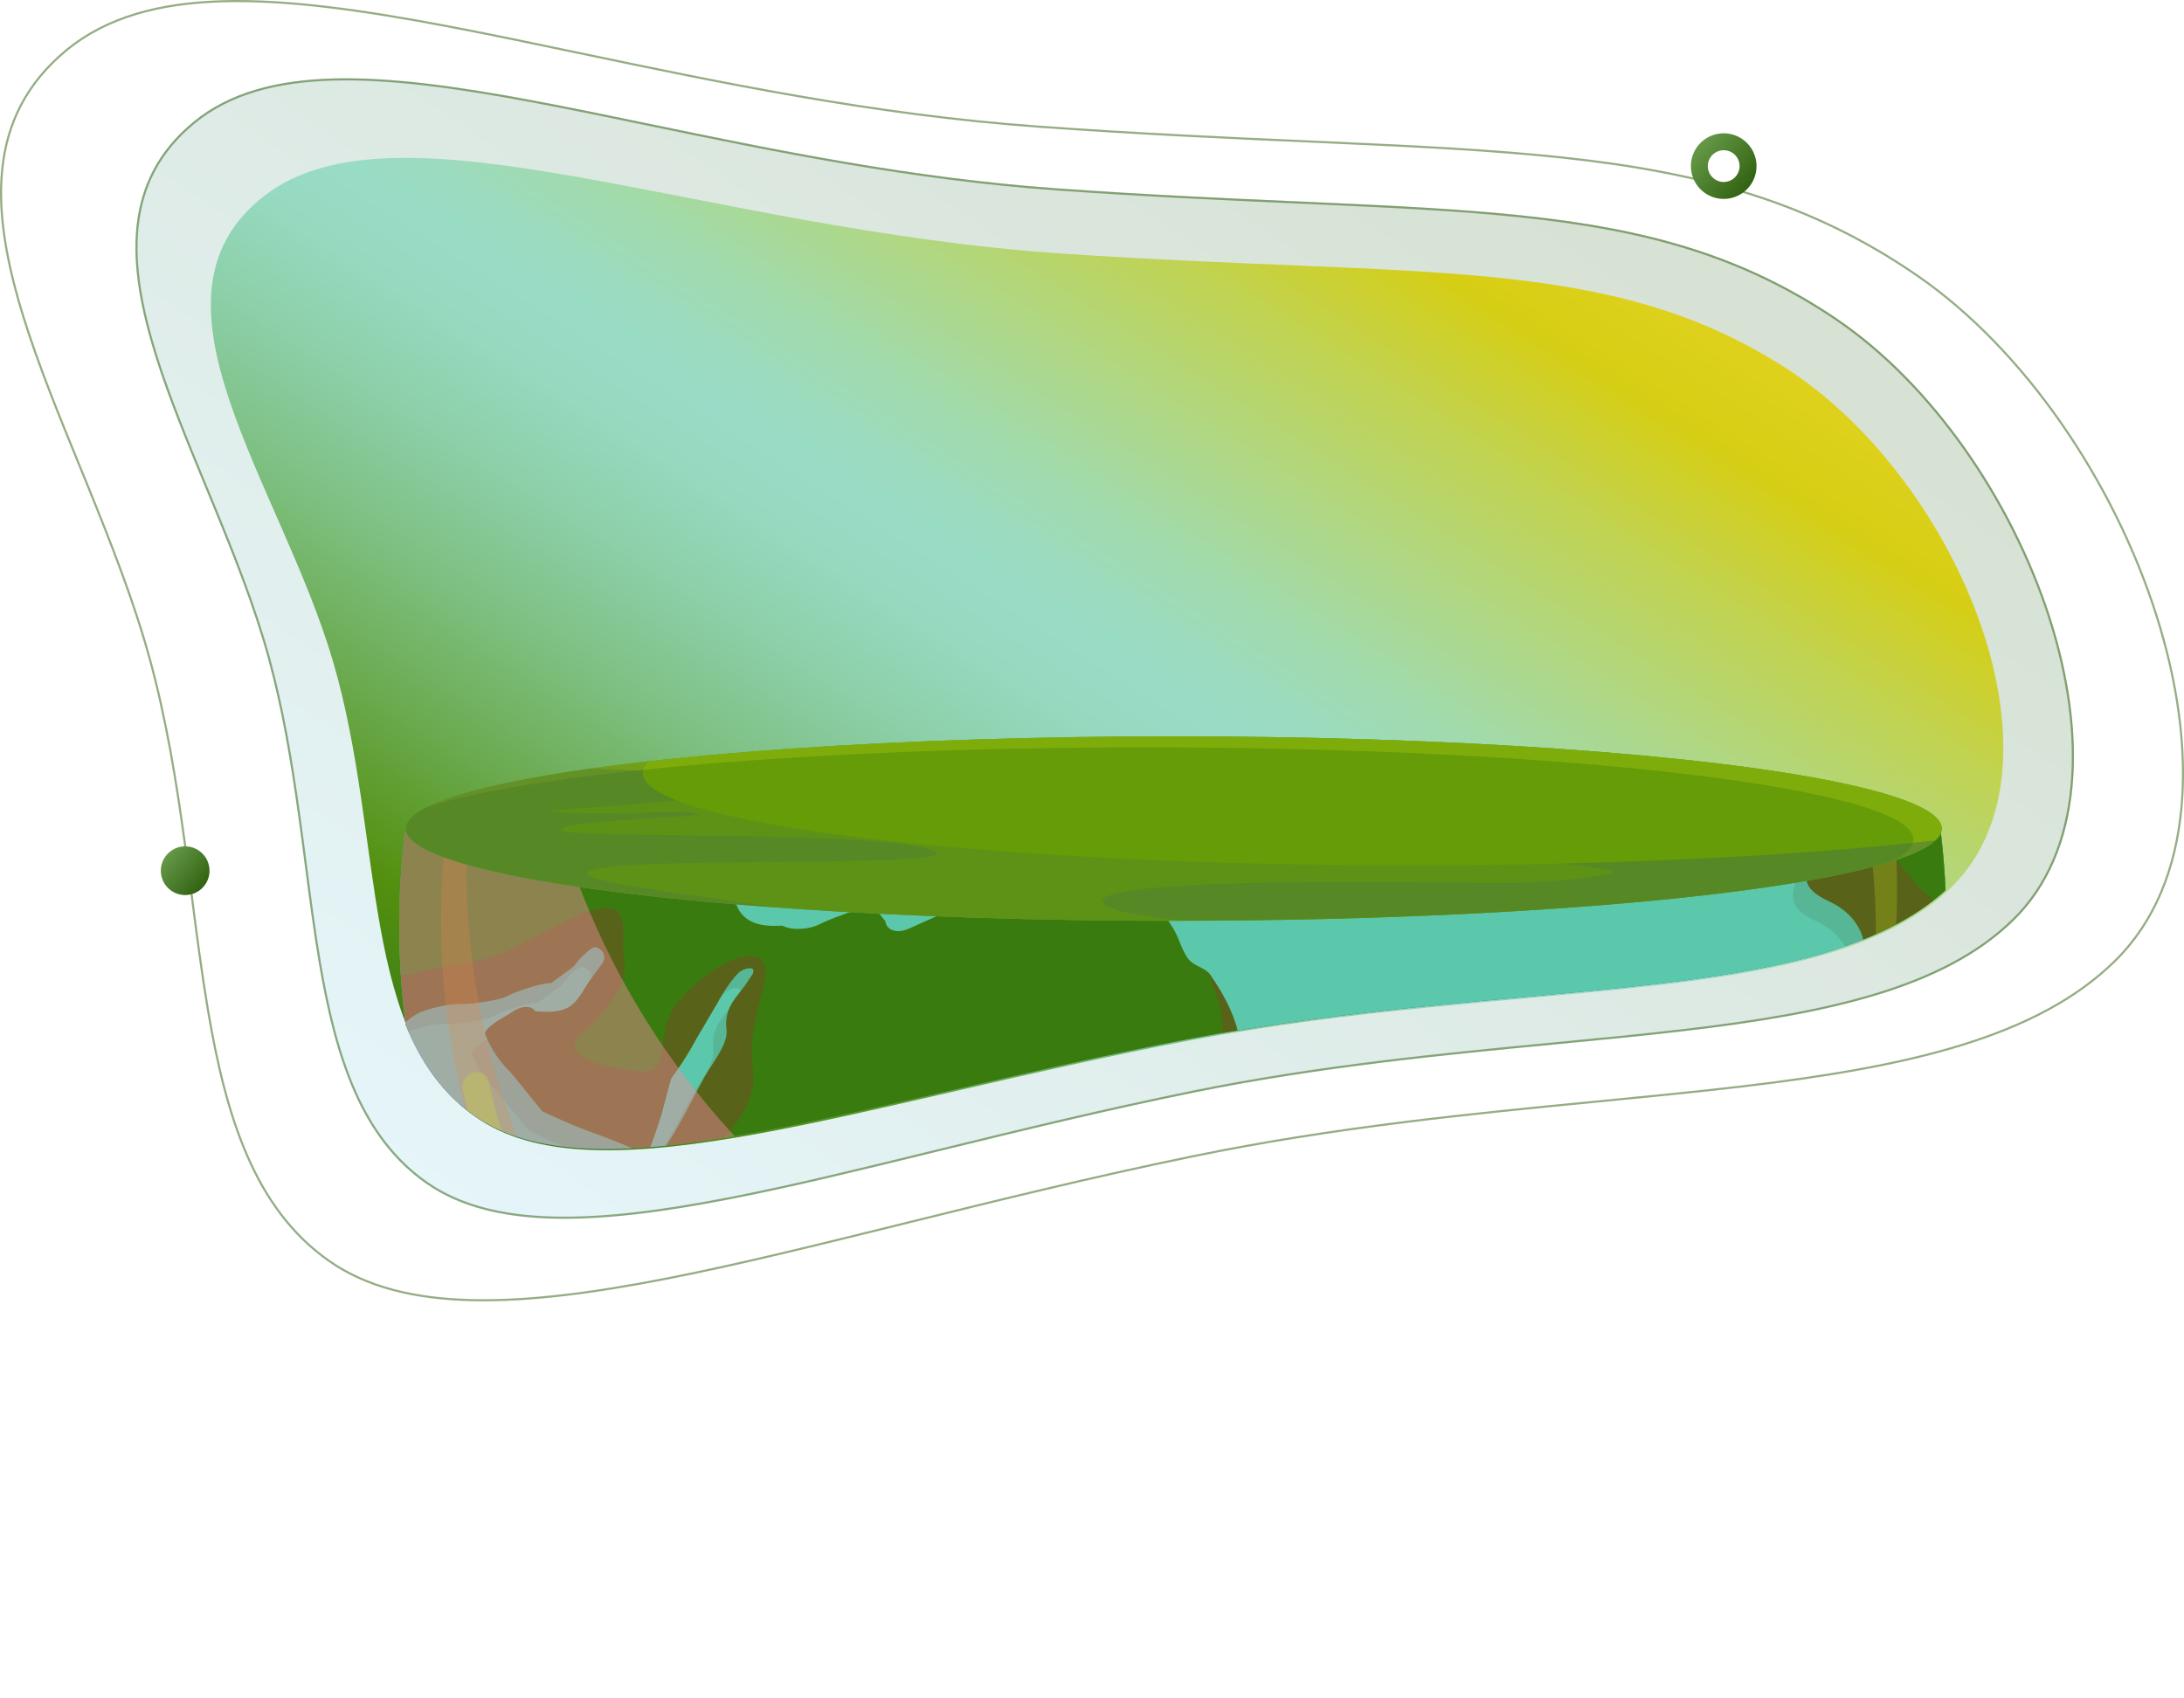 <svg xmlns="http://www.w3.org/2000/svg" xmlns:xlink="http://www.w3.org/1999/xlink" viewBox="0 0 1032 802.6"><defs><style>.cls-1,.cls-32,.cls-4{fill:none;}.cls-1{clip-rule:evenodd;}.cls-2{isolation:isolate;}.cls-3{fill-opacity:0.2;fill:url(#Безымянный_градиент_17);}.cls-3,.cls-33,.cls-5{fill-rule:evenodd;}.cls-4{stroke:#2b5c0b;stroke-opacity:0.5;}.cls-5{fill:url(#Новый_образец_градиентной_за_16);}.cls-6{clip-path:url(#clip-path);}.cls-7{fill:url(#radial-gradient);}.cls-8{fill:#5bc8ab;}.cls-10,.cls-21,.cls-23,.cls-25,.cls-9{opacity:0.45;}.cls-10,.cls-21,.cls-23,.cls-31,.cls-9{mix-blend-mode:multiply;}.cls-10,.cls-20,.cls-31{fill:#4b7547;}.cls-11{fill:url(#radial-gradient-2);}.cls-12{fill:url(#radial-gradient-3);}.cls-13{fill:url(#radial-gradient-4);}.cls-14{fill:url(#radial-gradient-5);}.cls-15{fill:url(#radial-gradient-6);}.cls-16{fill:url(#radial-gradient-7);}.cls-17{fill:url(#radial-gradient-8);}.cls-18{fill:url(#radial-gradient-9);}.cls-19{fill:#3a7b0f;}.cls-21{fill:#7d4427;}.cls-22,.cls-27{fill:#cae21a;}.cls-22,.cls-24,.cls-26,.cls-31{opacity:0.25;}.cls-22,.cls-24,.cls-25,.cls-26{mix-blend-mode:screen;}.cls-23{fill:#f28d9f;}.cls-24{fill:#eb8a45;}.cls-28{fill:url(#radial-gradient-10);}.cls-29{fill:#468502;}.cls-30{opacity:0.71;}.cls-32{stroke-width:8px;stroke:url(#Безымянный_градиент_22);}.cls-33{fill:url(#Безымянный_градиент_22-2);}</style><linearGradient id="Безымянный_градиент_17" x1="807.94" y1="-68.33" x2="302.66" y2="678.28" gradientTransform="translate(1032 616) rotate(180)" gradientUnits="userSpaceOnUse"><stop offset="0" stop-color="#87d8f7"/><stop offset="1" stop-color="#2b5c0b"/></linearGradient><linearGradient id="Новый_образец_градиентной_за_16" x1="762.11" y1="-36.04" x2="332.95" y2="637.84" gradientTransform="translate(1032 616) rotate(180)" gradientUnits="userSpaceOnUse"><stop offset="0" stop-color="#1f6421"/><stop offset="0.19" stop-color="#53900f"/><stop offset="0.28" stop-color="#6baa4f"/><stop offset="0.36" stop-color="#7ec082"/><stop offset="0.43" stop-color="#8ccfa8"/><stop offset="0.49" stop-color="#95d9bf"/><stop offset="0.53" stop-color="#98dcc7"/><stop offset="0.56" stop-color="#9bdbbf"/><stop offset="0.61" stop-color="#a2daa9"/><stop offset="0.67" stop-color="#afd785"/><stop offset="0.75" stop-color="#c0d353"/><stop offset="0.83" stop-color="#d6ce14"/><stop offset="0.92" stop-color="#e3d321"/><stop offset="1" stop-color="#ead627"/></linearGradient><clipPath id="clip-path" transform="translate(0 0)"><path class="cls-1" d="M842.79,173.05c83.51,53.44,138.34,190.67,77,247.25S715.9,461.56,561.38,491.12s-277.09,75.31-335,37.66S181.6,396.63,156.81,312.1,61.61,140.39,124.37,91.86,331,107.8,501.67,119.26s257.61.34,341.12,53.79Z"/></clipPath><radialGradient id="radial-gradient" cx="408.54" cy="223.32" r="721.17" gradientTransform="matrix(-1, 0, 0, 1, 1032, 0)" gradientUnits="userSpaceOnUse"><stop offset="0.47" stop-color="#2663af"/><stop offset="1" stop-color="#2548a5"/></radialGradient><radialGradient id="radial-gradient-2" cx="434.96" cy="246.09" r="829.89" gradientTransform="matrix(-1, 0, 0, 1, 1032, 0)" gradientUnits="userSpaceOnUse"><stop offset="0.07" stop-color="#75b443"/><stop offset="1" stop-color="#5bb443"/></radialGradient><radialGradient id="radial-gradient-3" cx="435" cy="246.09" r="829.96" xlink:href="#radial-gradient-2"/><radialGradient id="radial-gradient-4" cx="434.96" cy="246.09" r="829.9" xlink:href="#radial-gradient-2"/><radialGradient id="radial-gradient-5" cx="434.96" cy="246.09" r="829.91" xlink:href="#radial-gradient-2"/><radialGradient id="radial-gradient-6" cx="434.96" cy="246.09" r="829.91" xlink:href="#radial-gradient-2"/><radialGradient id="radial-gradient-7" cx="434.96" cy="246.09" r="829.9" xlink:href="#radial-gradient-2"/><radialGradient id="radial-gradient-8" cx="434.96" cy="246.09" r="829.91" xlink:href="#radial-gradient-2"/><radialGradient id="radial-gradient-9" cx="434.96" cy="246.09" r="829.9" xlink:href="#radial-gradient-2"/><radialGradient id="radial-gradient-10" cx="476.47" cy="311.75" r="257.71" gradientTransform="matrix(-1.01, 0, 0, 0.73, 1035.55, 164.28)" gradientUnits="userSpaceOnUse"><stop offset="0.12" stop-color="#5bb443"/><stop offset="1" stop-color="#5bb443"/></radialGradient><linearGradient id="Безымянный_градиент_22" x1="234" y1="551.85" x2="203" y2="524.89" gradientTransform="translate(1032 616) rotate(180)" gradientUnits="userSpaceOnUse"><stop offset="0" stop-color="#70a452"/><stop offset="1" stop-color="#2b5c0b"/></linearGradient><linearGradient id="Безымянный_градиент_22-2" x1="956.74" y1="215.14" x2="933.74" y2="195.15" xlink:href="#Безымянный_градиент_22"/></defs><g class="cls-2"><g id="Слой_2" data-name="Слой 2"><path class="cls-3" d="M868.38,150.83C958.69,212.25,1018,370,951.68,435S731.16,482.4,564.05,516.38s-299.66,86.55-362.27,43.28-48.45-151.88-75.26-249S23.56,113.3,91.43,57.53,314.86,75.84,499.47,89,778.06,89.41,868.38,150.83Z" transform="translate(0 0)"/><path class="cls-4" d="M868.1,151.24c45,30.64,82.39,85.33,100.19,140.47s16,110.61-17,142.92c-16.5,16.18-38.49,27.24-64.84,35.25s-57,13-90.89,16.95c-19.49,2.29-40,4.27-61.39,6.32-52.85,5.08-110.74,10.64-170.26,22.74-41.78,8.5-81.41,18.16-118.31,27.19l-2.52.61c-35.95,8.8-69.28,17-99.48,22.81-30.92,6-58.54,9.55-82.33,8.93s-43.7-5.44-59.24-16.19c-31.12-21.51-43.21-59.28-50.85-104-2.56-15-4.61-30.71-6.72-46.84-1-7.93-2.09-16-3.22-24-3.42-24.53-7.57-49.56-14.28-73.87s-16.51-48.82-26.36-72.75l-3.15-7.64c-8.78-21.26-17.34-42-23.54-61.7C67,146.36,63,125.65,65,107s9.88-35.23,26.74-49.08,39.17-19.66,66.12-20.35,58.49,3.74,93.71,10.34c17.64,3.3,36.19,7.15,55.55,11.16,57.94,12,123.09,25.5,192.3,30.44,42.06,3,79.42,4.66,113.09,6.15l9.75.43c36.19,1.61,68.05,3.17,97,6.23,57.82,6.13,103.8,18.27,148.87,48.92Z" transform="translate(0 0)"/><path class="cls-4" d="M906,130.29c50.77,35,92.85,97.38,112.9,160.32s18,126.25-19.12,163.14-99.16,50.47-175.48,59.57c-22,2.62-45.1,4.87-69.18,7.22-59.53,5.79-124.75,12.14-191.8,26-47.08,9.69-91.72,20.71-133.3,31l-2.84.71c-40.5,10-78.05,19.34-112.08,26-34.83,6.83-65.95,10.9-92.76,10.19s-49.26-6.21-66.78-18.48c-35.08-24.56-48.71-67.69-57.31-118.69-2.89-17.09-5.21-35-7.58-53.45-1.17-9.05-2.35-18.21-3.63-27.43-3.85-28-8.52-56.54-16.08-84.28s-18.6-55.69-29.69-83q-1.78-4.38-3.56-8.72C27.78,196.12,18.13,172.46,11.14,150,3.32,124.8-1.16,101.16,1.07,79.86s11.14-40.23,30.16-56S75.39,1.37,105.76.58s65.91,4.27,105.59,11.8c19.87,3.77,40.77,8.16,62.58,12.73,65.28,13.7,138.67,29.1,216.65,34.73,47.38,3.43,89.47,5.32,127.4,7l11,.49c40.77,1.84,76.67,3.62,109.25,7.11,65.14,7,117,20.85,167.74,55.83Z" transform="translate(0 0)"/><path class="cls-5" d="M843.42,173.66c83.51,53.45,138.34,190.68,77,247.25S716.53,462.17,562,491.74s-277.1,75.31-335,37.65-44.81-132.15-69.6-216.67S62.24,141,125,92.48s206.59,15.93,377.3,27.39,257.61.34,341.12,53.79Z" transform="translate(0 0)"/><g class="cls-6"><path class="cls-7" d="M917.06,393.27a368.55,368.55,0,0,1,2.62,43.82C919.68,639,756,802.6,554.17,802.6S188.66,639,188.66,437.09a370.67,370.67,0,0,1,2.62-43.82Z" transform="translate(0 0)"/><path class="cls-8" d="M917.06,393.27a368.55,368.55,0,0,1,2.62,43.82C919.68,639,756,802.6,554.17,802.6S188.66,639,188.66,437.09a370.67,370.67,0,0,1,2.62-43.82Z" transform="translate(0 0)"/><g class="cls-9"><path class="cls-10" d="M390.3,393.27h25.5c-2.64,3.38-5.51,7.14-8.16,10.79l-2.18,3c-2.33,3.35-8.66,2.55-10.35,1.19s.46-5.74,1.32-6.53C397,401.2,393.84,396.37,390.3,393.27Z" transform="translate(0 0)"/><path class="cls-10" d="M434.94,398.16c-5.37,5.5-9.46,2.28-14.62-1.51a19.76,19.76,0,0,1,2.95-3.38h16.46Z" transform="translate(0 0)"/><path class="cls-10" d="M539.54,417.19c-5.63.48-20.61.34-25-2.37s-11.06-8.91-14.72-13.79c0,0-2.33-3.11-5.11-7.76h50.66C546.3,400.25,544.8,416.75,539.54,417.19Z" transform="translate(0 0)"/><path class="cls-10" d="M260.05,393.27a39.44,39.44,0,0,1-3.57,6.2s-6.09,8.8,7,16.28c2.86,1.63,11.72-1.63,13.5-4.93a16.56,16.56,0,0,0,1.93-8.76,19.91,19.91,0,0,1,1.33-8.79h98.17c1.56,3,3.52,6.79,3.16,8.8-.59,3.27-4.19,9.84-8,14.6,0,0-.89,1.12-5.7,2.13a61.4,61.4,0,0,1-15.32,1.28c-6.07-.42-11.52,1.52-12.1,4.32l-.08,2.15c-.51,14.21,6.28,20.76,20.14,20.42l3-.08c4.14,2.25,12,2,17.4-.6s10.74-4.41,10.74-4.41c5.6-2.43,13.1-3.27,16.68-1.89,0,0,0,0,2,2.5l1.82,2.3c.59,4.4,5.63,6,11.19,3.47L445,438.55c5.56-2.49,5.82-17.47,8.49-20.25s9.81-4.43,15.85-3.68c0,0,21.34,2.66,36.76,7.3,8.29,2.48,11.67,2.28,11.67,2.28,6.08-.37,14.4,3,18.49,7.52l3,3.91a119,119,0,0,1,9.15,13.09c2.61,4.49,3.82,9.93,6.92,14,2.39,3.12,7.84,4,10.06,7.13C576,485,583.21,501.48,579.23,520.51c-1.84,8.78-.9,10.34-.9,10.34,3.17,5.2,3.82,18.9,3.15,21.84s-4.27,9.29-8,14.13q-8.4,10.88-16.82,21.74c-3.85,4.66-8.69,14-15.17,15.37-7.82,1.63-7.71-7.65-15.88-6.93A52.85,52.85,0,0,1,494,590.24c-5.38-3-12-4.11-14.76,5.32l-.82,2.8c-4.49,2-19.43,11.47-19.15,16.81s3.1,17.33,1.74,19.29A143.54,143.54,0,0,0,453.63,648L443,665.43c-.78,6.05-3.23,23.38-1.65,27.6s4.2,12.33,5.82,18a34.21,34.21,0,0,1,1.13,11.16c-1.9,5.79-4.89,15.3-6.65,21.13,0,0-2.88,9.49-5.6,19.65-1.2,4.48-1.11,9.56-3.19,13.51-.8,1.54-1.6,3.07-2.38,4.59a365.37,365.37,0,0,1-116.62-68.64A70.66,70.66,0,0,1,311,692.36a50.55,50.55,0,0,1,2.84-13.84c7.55-21.71,1.81-41.12-14.44-54.47C281.72,609.54,267,581.82,267,581.82c-2.85-5.4-6.72-18.2-4.92-20.37s10.71-.34,13.55.93,10.13,1.83,16.19,1.22c0,0,7.38-.73,11.6-5.94,9.37-11.56,15.68-25.65,23-38.88,4.13-7.51,11.45-15.77,10.63-22.92-1.22-10.61,5-15.17,9.48-21.82l2.69-4c2.47-4.71-3.91-3.29-6.45-1s-7,8.62-9.88,14l-10.23,17.39a153.88,153.88,0,0,1-11.84,18.63q-2.32,8.64-4.63,17.27c-1.81,5.81-4.43,13.31-5.84,16.67l-2.4,1.47c-1.23.76-4.63-2.18-7.13-3.23-4.54-1.91-9.11-3.75-13.73-5.45l-6.77-2.5c-5.71-2.16-14.86-6.13-20.34-8.82l-15.17-18.66A49.5,49.5,0,0,1,223,498s-.73-2.17,7.51-7.08l4.25-2.53c4.72-3.63,10-4.15,11.68-1.16l2.37.23c4.74.44,10.61.06,14.31-2.46,4.24-2.89,6.63-8.49,9.85-12.9l5.11-7c3.61-4.92-1.45-8.23-3.27-8.06s-6.35,4.27-10.05,9.12l-10.58,7.77c-6.1.08-18.94,5.07-21.3,6.46s-16.4,3.7-21.1,3.5-13.19,1.43-18.88,3.63c0,0-.27.1-.72.31a368.25,368.25,0,0,1-.91-94.56Z" transform="translate(0 0)"/><path class="cls-10" d="M711.6,759.62a92.86,92.86,0,0,0-19.31-7.33s-1.43-.34-3-3.93c-4.3-9.72-9.46-20.88-8.33-30.92,1.93-16.91-8.25-30.9-8.25-30.9a63.46,63.46,0,0,1-8.85-19.62s-2.3-10.28,3.16-13.66a187.53,187.53,0,0,1,18.32-9.82c5.56-2.54,14.69-6.63,20.28-9.11,0,0,.51-.22,5.59-2,9.31-3.25,19.92-2.46,19.92-2.46,6.06.45,9.32-3.82,7.23-9.49,0,0-2.93-8,4.73-15.83a29.72,29.72,0,0,1,13-8.06A60.16,60.16,0,0,0,775.59,587c4.43,1.44,12.74-18.22,17.54-19.89,8.15-2.84,17.49,4.67,25.34.25,4.48-2.53,17.3-8.28,20.9-7.25s15.66,10,19.11,12.83,10.74,3.23,16.18.83l5.1.52c8.74.9,16.23-4.18,15.62-13.26a82.37,82.37,0,0,0-.93-8.85c-1-5.46,6.52-11.69,10.84-13.27a363.3,363.3,0,0,1-15.78,43.73c-5.41,2.65-11.64.73-12.14-.38s-3.52,2.19-6.72,7.39c-.69,4.53-1.4,9-2.1,13.58,1.29,3.48,2.88,8.38,4.25,13A367.08,367.08,0,0,1,716,764.88C714.43,762.31,712.91,760.34,711.6,759.62Z" transform="translate(0 0)"/><path class="cls-10" d="M871.48,508a15.36,15.36,0,0,0-5.14,6c-6.08,12.57-10.58,9.52-10.58,9.52-5-3.42-4.76-8.61.58-11.53Z" transform="translate(0 0)"/><path class="cls-10" d="M917.05,393.27a368.55,368.55,0,0,1,2.63,43.82q0,14.52-1.12,28.77c-1.37-.34-2.71-.84-2.88-1.39-5-15.51-15.29-3.24-22.66-4-5.48-.56-7.89,5.42-7.72,12.08a17,17,0,0,1-5.15,12.95c-4.64,3.9-8.59,3.83-8.77-.16l.38-3.05.53-4.34a158.51,158.51,0,0,0,2.59-19.53s.93-14.63-16.56-23c-7.88-3.78-13.31-7.6-10.33-17.17a5.1,5.1,0,0,0-.43-4c-7.7-10.41-18.86-19-18.86-19a30,30,0,0,1-2.34-2Z" transform="translate(0 0)"/><path class="cls-10" d="M836.1,515.27c4.34-.2,8.37,3.83,8.37,3.83,4.29,4.28,2.81,7.79-3.29,7.79s-21.45-1.31-21.59-1.82,3.68-4,8.48-7.72C828.07,517.35,830.39,515.54,836.1,515.27Z" transform="translate(0 0)"/><path class="cls-10" d="M909.58,517.35c-.42-3.05-.43-3.05-.43-3.05a7.07,7.07,0,0,1,3.2-4q-1.07,5.24-2.28,10.41C909.92,519.71,909.76,518.63,909.58,517.35Z" transform="translate(0 0)"/></g><path class="cls-11" d="M413.89,394.68l-2.18,3c-2.33,3.35-8.66,2.55-10.36,1.19-1.33-1.07-.27-4,.66-5.6h12.91Z" transform="translate(0 0)"/><path class="cls-12" d="M907.2,532q-2.57,9.56-5.63,18.91a81.3,81.3,0,0,0-.87-8.1C900,539,903.54,534.76,907.2,532Z" transform="translate(0 0)"/><path class="cls-13" d="M545.78,407.82c-5.62.48-20.6.33-25-2.37-4-2.41-9.66-7.62-13.44-12.18h44.35C551.1,400.21,549.27,407.53,545.78,407.82Z" transform="translate(0 0)"/><path class="cls-14" d="M842.34,505.9c4.34-.2,8.37,3.82,8.37,3.82,4.29,4.29,2.81,7.8-3.28,7.8s-21.46-1.31-21.59-1.82,3.67-4,8.47-7.72C834.31,508,836.64,506.17,842.34,505.9Z" transform="translate(0 0)"/><path class="cls-15" d="M891.55,463.18a17,17,0,0,1-5.15,13c-4.64,3.9-8.59,3.82-8.77-.16l.38-3.05.53-4.34a158.61,158.61,0,0,0,2.58-19.53s.93-14.63-16.55-23c-7.88-3.78-13.31-7.6-10.34-17.17a5.1,5.1,0,0,0-.42-4,93.37,93.37,0,0,0-10.44-11.63h73.68a368.55,368.55,0,0,1,2.63,43.82c0,4.32-.1,8.6-.25,12.88-5.42-7.06-13.87,1.78-20.16,1.14C893.79,450.55,891.38,456.53,891.55,463.18Z" transform="translate(0 0)"/><path class="cls-16" d="M261.49,393.27c-.64,3.24,0,8.43,8.21,13.1,2.86,1.64,11.72-1.62,13.49-4.92a16.76,16.76,0,0,0,2-8.18H387.64c-.85,3.41-4.24,9.52-7.86,14,0,0-.89,1.11-5.7,2.13a61.42,61.42,0,0,1-15.32,1.28c-6.07-.42-11.52,1.52-12.1,4.32l-.08,2.15c-.51,14.21,6.27,20.76,20.13,20.42l3-.08c4.14,2.25,12,2,17.4-.6s10.74-4.41,10.74-4.41c5.6-2.43,13.1-3.28,16.67-1.89l2,2.5,1.82,2.3c.59,4.4,5.62,6,11.19,3.47l21.73-9.71c5.56-2.49,5.82-17.48,8.49-20.25s9.81-4.43,15.85-3.68c0,0,21.34,2.66,36.76,7.29,8.28,2.49,11.67,2.29,11.67,2.29,6.08-.37,14.4,3,18.49,7.52l3,3.91a118.07,118.07,0,0,1,9.15,13.09c2.61,4.49,3.81,9.93,6.91,14,2.4,3.12,7.85,4,10.07,7.13,10.62,15.15,17.8,31.66,13.82,50.69-1.83,8.77-.89,10.33-.89,10.33,3.17,5.21,3.82,18.91,3.14,21.85s-4.26,9.29-8,14.13L562.9,579.19c-3.84,4.66-8.69,14-15.16,15.37-7.82,1.63-7.72-7.65-15.88-6.94a52.84,52.84,0,0,1-31.61-6.75c-5.38-3-12-4.12-14.76,5.32l-.82,2.8c-4.49,2-19.43,11.47-19.16,16.81s3.11,17.33,1.74,19.28a148.33,148.33,0,0,0-7.37,13.5l-10.66,17.48c-.79,6.05-3.24,23.38-1.66,27.6s4.21,12.33,5.83,18a34.43,34.43,0,0,1,1.12,11.17c-1.89,5.79-4.88,15.3-6.65,21.13,0,0-2.87,9.49-5.59,19.64-1.21,4.49-1.11,9.57-3.19,13.52-2.54,4.83-5,9.59-7,14.52a364.09,364.09,0,0,1-87.79-45.34c.14-.89.28-1.79.39-2.68.47-3.88-.49-9.31-3-11.95-5.44-5.75-12.74-9.7-18.37-15.31l-3.17-3.15A70.52,70.52,0,0,1,317.24,683a50.19,50.19,0,0,1,2.84-13.85c7.54-21.7,1.8-41.11-14.44-54.46-17.68-14.51-32.36-42.24-32.35-42.24-2.86-5.39-6.72-18.19-4.92-20.36s10.71-.34,13.55.93,10.13,1.82,16.19,1.22c0,0,7.38-.73,11.6-5.94,9.37-11.56,15.68-25.65,23-38.88,4.13-7.51,11.45-15.77,10.63-22.92-1.22-10.61,5-15.18,9.48-21.83l2.69-4c2.46-4.71-3.91-3.29-6.45-1s-7,8.62-9.88,14l-10.23,17.4a152.74,152.74,0,0,1-11.85,18.63L312.45,527c-1.81,5.81-4.43,13.31-5.84,16.67l-2.4,1.47c-1.23.76-4.63-2.18-7.14-3.23-4.54-1.91-9.11-3.75-13.73-5.45-5.78-2.13-6.77-2.51-6.77-2.51-5.7-2.16-14.86-6.12-20.34-8.81l-15.17-18.66a49.61,49.61,0,0,1-11.81-17.85s-.74-2.18,7.51-7.09L241,479c4.72-3.63,10-4.15,11.68-1.16l2.37.23c4.74.44,10.6.06,14.31-2.46,4.24-2.89,6.63-8.49,9.84-12.9l5.12-7c3.61-4.93-1.45-8.23-3.28-8.07s-6.35,4.27-10,9.13l-10.58,7.77c-6.1.08-18.94,5.06-21.31,6.46s-16.39,3.7-21.09,3.5-13.19,1.43-18.88,3.63a24.72,24.72,0,0,0-7.6,5.06,370,370,0,0,1-.29-89.94Z" transform="translate(0 0)"/><path class="cls-17" d="M877.73,498.59a15.29,15.29,0,0,0-5.14,6c-6.08,12.57-10.58,9.52-10.58,9.51-5-3.41-4.76-8.6.58-11.53Z" transform="translate(0 0)"/><path class="cls-18" d="M673.25,643.89a186.29,186.29,0,0,1,18.32-9.82c5.57-2.54,14.69-6.64,20.29-9.11,0,0,.51-.22,5.58-2,9.32-3.25,19.93-2.46,19.93-2.46,6.06.45,9.31-3.82,7.23-9.49,0,0-2.93-8,4.73-15.83a29.72,29.72,0,0,1,13-8.06,60,60,0,0,0,19.54-9.46c4.43,1.45,12.74-18.21,17.54-19.89,8.15-2.84,17.49,4.68,25.34.25,4.48-2.52,17.3-8.27,20.9-7.24s15.66,10,19.11,12.83,10.74,3.23,16.18.83l5.1.52A15.25,15.25,0,0,0,898,561.51q-2.33,6.43-4.9,12.74c-4.59,1.07-9-.39-9.43-1.33-.51-1.12-3.53,2.2-6.72,7.4l-2.1,13.58c1.16,3.13,2.56,7.42,3.83,11.61A367.09,367.09,0,0,1,725,760.3c-2.51-4.8-5.09-8.93-7.12-10a92.3,92.3,0,0,0-19.31-7.33s-1.43-.34-3-3.93c-4.29-9.72-9.45-20.88-8.32-30.93,1.92-16.9-8.25-30.89-8.25-30.89a63.22,63.22,0,0,1-8.85-19.62S667.79,647.27,673.25,643.89Z" transform="translate(0 0)"/><path class="cls-19" d="M842.34,505.9c4.34-.2,8.37,3.82,8.37,3.82,4.29,4.29,2.81,7.8-3.28,7.8s-21.46-1.31-21.59-1.82,3.67-4,8.47-7.72C834.31,508,836.64,506.17,842.34,505.9Z" transform="translate(0 0)"/><path class="cls-20" d="M545.78,407.82c-5.62.48-20.6.33-25-2.37-4-2.41-9.66-7.62-13.44-12.18h44.35C551.1,400.21,549.27,407.53,545.78,407.82Z" transform="translate(0 0)"/><path class="cls-20" d="M413.89,394.68l-2.18,3c-2.33,3.35-8.66,2.55-10.36,1.19-1.33-1.07-.27-4,.66-5.6h12.91Z" transform="translate(0 0)"/><path class="cls-19" d="M907.2,532q-2.57,9.56-5.63,18.91a81.3,81.3,0,0,0-.87-8.1C900,539,903.54,534.76,907.2,532Z" transform="translate(0 0)"/><path class="cls-19" d="M261.49,393.27c-.64,3.24,0,8.43,8.21,13.1,2.86,1.64,11.72-1.62,13.49-4.92a16.76,16.76,0,0,0,2-8.18H387.64c-.85,3.41-4.24,9.52-7.86,14,0,0-.89,1.11-5.7,2.13a61.42,61.42,0,0,1-15.32,1.28c-6.07-.42-11.52,1.52-12.1,4.32l-.08,2.15c-.51,14.21,6.27,20.76,20.13,20.42l3-.08c4.14,2.25,12,2,17.4-.6s10.74-4.41,10.74-4.41c5.6-2.43,13.1-3.28,16.67-1.89l2,2.5,1.82,2.3c.59,4.4,5.62,6,11.19,3.47l21.73-9.71c5.56-2.49,5.82-17.48,8.49-20.25s9.81-4.43,15.85-3.68c0,0,21.34,2.66,36.76,7.29,8.28,2.49,11.67,2.29,11.67,2.29,6.08-.37,14.4,3,18.49,7.52l3,3.91a118.07,118.07,0,0,1,9.15,13.09c2.61,4.49,3.81,9.93,6.91,14,2.4,3.12,7.85,4,10.07,7.13,10.62,15.15,17.8,31.66,13.82,50.69-1.83,8.77-.89,10.33-.89,10.33,3.17,5.21,3.82,18.91,3.14,21.85s-4.26,9.29-8,14.13L562.9,579.19c-3.84,4.66-8.69,14-15.16,15.37-7.82,1.63-7.72-7.65-15.88-6.94a52.84,52.84,0,0,1-31.61-6.75c-5.38-3-12-4.12-14.76,5.32l-.82,2.8c-4.49,2-19.43,11.47-19.16,16.81s3.11,17.33,1.74,19.28a148.33,148.33,0,0,0-7.37,13.5l-10.66,17.48c-.79,6.05-3.24,23.38-1.66,27.6s4.21,12.33,5.83,18a34.43,34.43,0,0,1,1.12,11.17c-1.89,5.79-4.88,15.3-6.65,21.13,0,0-2.87,9.49-5.59,19.64-1.21,4.49-1.11,9.57-3.19,13.52-2.54,4.83-5,9.59-7,14.52a364.09,364.09,0,0,1-87.79-45.34c.14-.89.28-1.79.39-2.68.47-3.88-.49-9.31-3-11.95-5.44-5.75-12.74-9.7-18.37-15.31l-3.17-3.15A70.52,70.52,0,0,1,317.24,683a50.19,50.19,0,0,1,2.84-13.85c7.54-21.7,1.8-41.11-14.44-54.46-17.68-14.51-32.36-42.24-32.35-42.24-2.86-5.39-6.72-18.19-4.92-20.36s10.71-.34,13.55.93,10.13,1.82,16.19,1.22c0,0,7.38-.73,11.6-5.94,9.37-11.56,15.68-25.65,23-38.88,4.13-7.51,11.45-15.77,10.63-22.92-1.22-10.61,5-15.18,9.48-21.83l2.69-4c2.46-4.71-3.91-3.29-6.45-1s-7,8.62-9.88,14l-10.23,17.4a152.74,152.74,0,0,1-11.85,18.63L312.45,527c-1.81,5.81-4.43,13.31-5.84,16.67l-2.4,1.47c-1.23.76-4.63-2.18-7.14-3.23-4.54-1.91-9.11-3.75-13.73-5.45-5.78-2.13-6.77-2.51-6.77-2.51-5.7-2.16-14.86-6.12-20.34-8.81l-15.17-18.66a49.61,49.61,0,0,1-11.81-17.85s-.74-2.18,7.51-7.09L241,479c4.72-3.63,10-4.15,11.68-1.16l2.37.23c4.74.44,10.6.06,14.31-2.46,4.24-2.89,6.63-8.49,9.84-12.9l5.12-7c3.61-4.93-1.45-8.23-3.28-8.07s-6.35,4.27-10,9.13l-10.58,7.77c-6.1.08-18.94,5.06-21.31,6.46s-16.39,3.7-21.09,3.5-13.19,1.43-18.88,3.63a24.72,24.72,0,0,0-7.6,5.06,370,370,0,0,1-.29-89.94Z" transform="translate(0 0)"/><path class="cls-19" d="M673.25,643.89a186.29,186.29,0,0,1,18.32-9.82c5.57-2.54,14.69-6.64,20.29-9.11,0,0,.51-.22,5.58-2,9.32-3.25,19.93-2.46,19.93-2.46,6.06.45,9.31-3.82,7.23-9.49,0,0-2.93-8,4.73-15.83a29.72,29.72,0,0,1,13-8.06,60,60,0,0,0,19.54-9.46c4.43,1.45,12.74-18.21,17.54-19.89,8.15-2.84,17.49,4.68,25.34.25,4.48-2.52,17.3-8.27,20.9-7.24s15.66,10,19.11,12.83,10.74,3.23,16.18.83l5.1.52A15.25,15.25,0,0,0,898,561.51q-2.33,6.43-4.9,12.74c-4.59,1.07-9-.39-9.43-1.33-.51-1.12-3.53,2.2-6.72,7.4l-2.1,13.58c1.16,3.13,2.56,7.42,3.83,11.61A367.09,367.09,0,0,1,725,760.3c-2.51-4.8-5.09-8.93-7.12-10a92.3,92.3,0,0,0-19.31-7.33s-1.43-.34-3-3.93c-4.29-9.72-9.45-20.88-8.32-30.93,1.92-16.9-8.25-30.89-8.25-30.89a63.22,63.22,0,0,1-8.85-19.62S667.79,647.27,673.25,643.89Z" transform="translate(0 0)"/><path class="cls-19" d="M891.55,463.18a17,17,0,0,1-5.15,13c-4.64,3.9-8.59,3.82-8.77-.16l.38-3.05.53-4.34a158.61,158.61,0,0,0,2.58-19.53s.93-14.63-16.55-23c-7.88-3.78-13.31-7.6-10.34-17.17a5.1,5.1,0,0,0-.42-4,93.37,93.37,0,0,0-10.44-11.63h73.68a368.55,368.55,0,0,1,2.63,43.82c0,4.32-.1,8.6-.25,12.88-5.42-7.06-13.87,1.78-20.16,1.14C893.79,450.55,891.38,456.53,891.55,463.18Z" transform="translate(0 0)"/><path class="cls-19" d="M877.73,498.59a15.29,15.29,0,0,0-5.14,6c-6.08,12.57-10.58,9.52-10.58,9.51-5-3.41-4.76-8.6.58-11.53Z" transform="translate(0 0)"/><path class="cls-21" d="M730.46,717.79c5.23,9.25,11.28,19.48,17.41,29.3q-11.19,7-22.9,13.21c-2.51-4.8-5.09-8.93-7.12-10a92.3,92.3,0,0,0-19.31-7.33s-1.43-.34-3-3.93c-4.29-9.72-9.45-20.88-8.32-30.93,1.92-16.9-8.25-30.89-8.25-30.9a63.07,63.07,0,0,1-8.85-19.61s-2.31-10.28,3.15-13.66a186.29,186.29,0,0,1,18.32-9.82c5.57-2.54,14.69-6.64,20.29-9.11,0,0,.51-.23,5.58-2,9.32-3.25,19.93-2.46,19.93-2.46,6.06.45,9.31-3.82,7.23-9.49,0,0-2.93-8,4.73-15.83a29.72,29.72,0,0,1,13-8.06,60.08,60.08,0,0,0,19.53-9.46c4.43,1.45,12.74-18.21,17.54-19.89,8.15-2.84,17.49,4.68,25.34.25,4.48-2.52,17.3-8.27,20.9-7.24s15.66,10,19.11,12.83,10.74,3.23,16.18.83l5.1.52A15.25,15.25,0,0,0,898,561.51Q895.61,568,893,574.28a14.24,14.24,0,0,1-3,.36c.94-2.24,1.35-4.29-1.91-4.62-9.85-1-21.67,3-36.45-4.92S838.82,572,821.09,574s-33.49,11.83-52.21,25.62-3,16.74-4.93,43.34S734.4,657.7,716.67,677.4,717.65,695.13,730.46,717.79Z" transform="translate(0 0)"/><path class="cls-21" d="M843.37,393.27h37.75c16.58,10.9,19.6,22.26,33.56,32.93a36.29,36.29,0,0,0,4.91,3.15c0,2.57.09,5.15.09,7.74,0,4.32-.1,8.6-.25,12.88-5.42-7.06-13.87,1.78-20.16,1.14-5.48-.56-7.89,5.42-7.72,12.07a17,17,0,0,1-5.15,13c-4.64,3.9-8.59,3.82-8.77-.16l.38-3.05.53-4.34a158.61,158.61,0,0,0,2.58-19.53s.93-14.63-16.55-23c-7.88-3.78-13.31-7.6-10.34-17.17a5.1,5.1,0,0,0-.42-4A93.37,93.37,0,0,0,843.37,393.27Z" transform="translate(0 0)"/><path class="cls-21" d="M877.73,498.59a15.33,15.33,0,0,0-5.14,6c-6.08,12.58-10.58,9.53-10.58,9.52-5-3.41-4.76-8.6.58-11.53Z" transform="translate(0 0)"/><path class="cls-21" d="M842.34,505.9c4.34-.2,8.37,3.82,8.37,3.82,4.29,4.29,2.81,7.8-3.28,7.8s-21.46-1.31-21.59-1.82,3.67-4,8.47-7.72C834.31,508,836.64,506.17,842.34,505.9Z" transform="translate(0 0)"/><path class="cls-21" d="M900.7,542.85c-.71-3.86,2.84-8.09,6.5-10.81q-2.57,9.56-5.63,18.91A81.3,81.3,0,0,0,900.7,542.85Z" transform="translate(0 0)"/><path class="cls-21" d="M199,478.21l0,0-.46.2-.05,0-.76.38h0c-.28.14-.58.3-.91.49l-.14.08a25.31,25.31,0,0,0-2.33,1.5l-.14.1c-.38.28-.76.57-1.14.89l-.17.14c-.43.36-.86.75-1.28,1.17q-1.41-11.1-2.12-22.39c6.83-.16,12.73-3.14,30.49-5.68,24.69-3.53,46.74-22.92,62.61-25.57s10.58,10.58,12.34,23.81-8.82,24.68-20.28,35.27,10.58,15.87,27.33,17.63,6.18-16.75,17.64-31.74,34.38-28.22,40.56-20.28-7.94,26.45-4.41,51.14-30,48.49-45.85,59.07,7.93,24.69,22,45,8.82,38.79,26.45,61.72,0,32.62,20.28,44.08S413,687.91,414.78,673.8s7.94-24.68,17.64-43.2,36.15-75,46.73-75.83,13.22-2.64,31.74,2.65,48.49-12.35,49.37-21.16-3.52-26.45,11.47-36.15c12.14-7.86,2.87-31.92-1.09-40.77a6.44,6.44,0,0,1,1,1.09v0c6.64,9.47,11.93,19.47,14,30.28a53.47,53.47,0,0,1,.84,6.59c.07,1.12.1,2.24.1,3.37a52.14,52.14,0,0,1-1.12,10.45c-.23,1.09-.41,2.08-.56,3-.08.44-.14.86-.2,1.25-.75,5.09-.13,6.12-.13,6.12,3.17,5.21,3.82,18.91,3.14,21.85s-4.26,9.29-8,14.13L562.9,579.19c-1.44,1.75-3,4.16-4.78,6.56-.29.4-.59.79-.89,1.19-.61.79-1.23,1.57-1.88,2.31a26.52,26.52,0,0,1-2,2.09,14.88,14.88,0,0,1-3.26,2.36,9,9,0,0,1-2.35.86c-4.89,1-6.68-2.22-9.33-4.62a8,8,0,0,0-5.11-2.34,10,10,0,0,0-1.44,0c-1.41.13-2.81.2-4.19.23a52.42,52.42,0,0,1-27.42-7c-3.36-1.89-7.22-3-10.3-1.31A7,7,0,0,0,488.2,581a9.88,9.88,0,0,0-1.22,1.7,15.26,15.26,0,0,0-1.49,3.54c-.07.25-.13.45-.19.65-.11.38-.21.71-.28,1l-.15.5-.2.68a62.58,62.58,0,0,0-9.26,5.58l-.9.65a49.31,49.31,0,0,0-5.52,4.65l-.06.06-.09.09c-2,2.09-3.41,4.13-3.33,5.78h0c.05,1,.19,2.24.38,3.59.06.46.13.92.2,1.4.43,2.86,1,6.07,1.28,8.74.11.89.19,1.73.23,2.47a5.94,5.94,0,0,1-.35,3.08c-.68,1-1.85,3-3.19,5.43-1,1.84-2.1,3.92-3.15,6-.35.69-.7,1.39-1,2.07l-6.5,10.66-4.16,6.82c-.29,2.22-.8,6-1.26,10,0,.16,0,.31,0,.46-.14,1.25-.27,2.52-.39,3.78-.13,1.47-.25,2.94-.33,4.33-.24,4-.22,7.41.37,9,1.39,3.69,3.57,10.36,5.18,15.8.23.77.45,1.52.65,2.23a29.82,29.82,0,0,1,.86,4.15c.18,1.32.27,2.54.31,3.57,0,.52,0,1,0,1.42,0,1.26-.08,2-.08,2-.23.72-.49,1.5-.75,2.33-1.6,4.95-3.66,11.48-5.18,16.46q-.39,1.25-.72,2.34s-1.31,4.34-3,10.29c-.08.26-.15.52-.22.78-.76,2.65-1.57,5.58-2.37,8.57-.6,2.25-.88,4.64-1.27,7a21.41,21.41,0,0,1-1.92,6.56c-2.54,4.83-5,9.59-7,14.52a364.09,364.09,0,0,1-87.79-45.34c.14-.89.28-1.79.39-2.68a19.13,19.13,0,0,0-1.39-9.51,9,9,0,0,0-1.59-2.44,57.14,57.14,0,0,0-6.71-5.89l-2.4-1.82a86,86,0,0,1-9.26-7.6l-3.11-3.1-.05,0h0A70.52,70.52,0,0,1,317.24,683,48.42,48.42,0,0,1,319,672.65c.31-1.12.65-2.28,1.08-3.51.58-1.68,1.06-3.34,1.49-5,3.7-14.34,1.52-27.52-5.76-38.38a51.66,51.66,0,0,0-10.17-11.09c-1.11-.9-2.2-1.86-3.28-2.86-1.62-1.5-3.2-3.1-4.74-4.75q-1.55-1.65-3-3.38c-2.47-2.86-4.8-5.83-7-8.75l-1.27-1.74a207.21,207.21,0,0,1-12-18.88c-.41-.72-.7-1.25-.86-1.56l-.17-.32A54.52,54.52,0,0,1,270,564.2c-1.47-4.64-2.49-9.47-1.93-11.47a1.78,1.78,0,0,1,.3-.65c1.79-2.17,10.71-.34,13.55.93a8.47,8.47,0,0,0,1.27.44,30.21,30.21,0,0,0,5.62.88c.74,0,1.51.09,2.29.12a54.45,54.45,0,0,0,7-.22A20,20,0,0,0,308,550a11.4,11.4,0,0,0,.88-.83c.29-.29.56-.6.83-.92,1.64-2,3.17-4.15,4.64-6.32,1.28-1.88,2.51-3.79,3.7-5.75.93-1.52,1.83-3.06,2.72-4.62,3.62-6.4,7-13,10.45-19.49.49-.9,1-1.81,1.46-2.7.14-.27.3-.54.46-.81s.45-.78.69-1.17c1.22-2,2.59-4.08,3.91-6.16a62.11,62.11,0,0,0,3.66-6.37,24.45,24.45,0,0,0,1.29-3.28,12.46,12.46,0,0,0,.62-5.13c-1-8.63,2.92-13.25,6.84-18.25.9-1.16,1.8-2.33,2.64-3.58l2.69-4a3.56,3.56,0,0,0,.54-2c-.33-2.11-4.93-.81-7,1.08a45.57,45.57,0,0,0-5.73,7.19l-.89,1.35q-.68,1-1.32,2.1c-.69,1.13-1.35,2.26-1.94,3.34l-6.44,11-3.79,6.44c-.48.92-1.05,1.95-1.66,3a157,157,0,0,1-10.19,15.61L312.45,527c-1.36,4.36-3.17,9.67-4.59,13.47-.47,1.26-.9,2.36-1.25,3.2l-2.4,1.47a.91.91,0,0,1-.56.12,2.65,2.65,0,0,1-.72-.15c-1.6-.56-4-2.41-5.86-3.2-4.54-1.91-9.11-3.75-13.73-5.45-5.78-2.13-6.77-2.51-6.77-2.51-5.7-2.16-14.86-6.12-20.34-8.81l-15.17-18.66a49.09,49.09,0,0,1-9.1-12,37.06,37.06,0,0,1-2.71-5.88s-.19-.54.66-1.7a9.13,9.13,0,0,1,.85-1,19.89,19.89,0,0,1,1.54-1.37,39.68,39.68,0,0,1,4.46-3l3.72-2.21.3-.18L241,479c.24-.19.48-.33.72-.49,3.93-2.74,8.08-3.38,10.17-1.63a3.69,3.69,0,0,1,.79,1h0l2.36.23a34.43,34.43,0,0,0,3.71.15h.08a28.11,28.11,0,0,0,3.55-.25,16.24,16.24,0,0,0,7-2.36,13.63,13.63,0,0,0,1.2-1l.31-.25c3.34-3.06,5.52-7.83,8.33-11.69l.34-.45,4.78-6.55c2.26-3.08,1.13-5.52-.48-6.88a5.51,5.51,0,0,0-.5-.38,4,4,0,0,0-2.29-.81h0a7.24,7.24,0,0,0-3,1.68,37.64,37.64,0,0,0-4.17,4c-1,1.07-1.95,2.23-2.87,3.45l-2.81,2.06-7.77,5.71a18.79,18.79,0,0,0-2.79.28c-.79.13-1.63.3-2.5.5l-.68.17c-1.46.36-3,.79-4.46,1.26l-1.62.53a66.71,66.71,0,0,0-9.26,3.72,4.34,4.34,0,0,1-.57.28,46.68,46.68,0,0,1-7.47,1.79c-1.07.19-2.18.38-3.28.54-2.16.33-4.31.59-6.15.75l-.22,0c-.88.07-1.68.11-2.37.13h0c-.37,0-.7,0-1,0-4.69-.2-13.19,1.43-18.88,3.63Z" transform="translate(0 0)"/><path class="cls-10" d="M519.37,393.27a20.35,20.35,0,0,0,16.06,1.86c3.05-.8,5.24-1.29,6.82-1.86h9.41c-.56,6.94-2.39,14.26-5.88,14.55-5.62.48-20.6.33-25-2.37-4-2.41-9.66-7.62-13.44-12.18Z" transform="translate(0 0)"/><path class="cls-10" d="M414.92,393.27l-1,1.41-2.18,3c-2.33,3.35-8.66,2.55-10.36,1.19-1.33-1.07-.27-4,.66-5.6Z" transform="translate(0 0)"/><path class="cls-22" d="M884.74,407.68c-.48-4.84-1.08-9.64-1.76-14.41h12.34A334,334,0,0,1,858,575.93,334.25,334.25,0,0,0,884.74,407.68Z" transform="translate(0 0)"/><path class="cls-23" d="M265.1,393.27c45,150.89,184.78,260.92,350.29,260.92,123.64,0,232.93-61.4,299.08-155.36C885.12,671.29,735,802.6,554.17,802.6,352.3,802.6,188.66,639,188.66,437.09a368.56,368.56,0,0,1,2.61-43.82Z" transform="translate(0 0)"/><path class="cls-24" d="M220.73,393.27c-.24,5.26-.38,10.54-.38,15.85,0,194.69,157.83,352.51,352.51,352.51,136.38,0,254.66-77.46,313.27-190.78C832.88,697.94,707.34,787.24,560.91,787.24c-194.69,0-352.51-157.82-352.51-352.51a356.85,356.85,0,0,1,2.44-41.46Z" transform="translate(0 0)"/><g class="cls-25"><path class="cls-22" d="M539.81,779.8a326,326,0,0,1-100.48-19.42c-7.71-2.8-4.38-15.23,3.42-12.39a314.42,314.42,0,0,0,97.06,19c8.24.29,8.28,13.14,0,12.85Z" transform="translate(0 0)"/></g><g class="cls-26"><path class="cls-27" d="M418.05,752.46a56.58,56.58,0,0,0-11.39-5.06c-7.86-2.49-4.5-14.9,3.41-12.39a72.29,72.29,0,0,1,14.47,6.36c7.15,4.15.68,15.25-6.49,11.09Z" transform="translate(0 0)"/></g><g class="cls-26"><path class="cls-27" d="M231.06,511.37a226.3,226.3,0,0,0,35.09,82.36c4.68,6.85-6.45,13.28-11.1,6.49a235.69,235.69,0,0,1-36.38-85.44c-1.67-8.07,10.71-11.52,12.39-3.41Z" transform="translate(0 0)"/></g><ellipse class="cls-28" cx="554.65" cy="391.59" rx="362.86" ry="43.59"/><ellipse class="cls-29" cx="554.65" cy="391.59" rx="362.86" ry="43.59"/><ellipse class="cls-22" cx="554.65" cy="391.59" rx="362.86" ry="43.59"/><path class="cls-22" d="M904.17,396.77c0-24.07-162.45-43.58-362.85-43.58-155.13,0-287.5,11.69-339.4,28.14C240.32,362.21,383.66,348,554.65,348c200.4,0,362.85,19.51,362.85,43.59,0,5.43-8.31,10.64-23.46,15.44C900.65,403.74,904.17,400.31,904.17,396.77Z" transform="translate(0 0)"/><g class="cls-30"><path class="cls-10" d="M521.8,427.34c-15.43-14,171.57-10,184.1-10s33.73-.5,53-4c10-1.82-5.56-3.37-21.3-5.22,67.63-1.61,128.5-5.48,176.92-10.93l-.34.29c-.49.44-1,.87-1.64,1.31l-.58.42c-.28.19-.59.38-.89.56s-.47.31-.73.46-.64.37-1,.55-.55.32-.84.47l-1.06.54-1,.47-1.15.53-1.06.47c-.4.18-.82.35-1.24.52l-1.15.47-1.33.52-1.26.46-1.41.51-1.36.46c-.49.17-1,.34-1.5.5s-1,.31-1.46.46l-1.58.5-1.58.46-1.62.48-1.8.49-1.6.44-2.55.66-2.35.58-2.31.56-1.74.4c-.73.17-1.45.34-2.2.5l-1.83.4-2.26.49-1.94.4-2.33.47-2,.4-2.45.47-2,.38-2.57.47-2.08.37-2.71.47-2.07.36-2.92.48-2,.33-3.14.49-2,.31-3.51.52-1.73.26-4.35.62-1,.15q-5.57.76-11.42,1.51l-1,.13-4.89.6-1.53.18L806,423l-1.84.21-4.33.48-2,.22-4.35.46-2,.21-4.44.46-2,.2-4.64.45-1.92.18-4.94.46-1.74.16-5.4.47-1.4.12-6.14.52-.78.06q-14.31,1.17-29.57,2.17l-.4,0-7.13.45-1,.06-6.61.4-1.41.08c-2.12.13-4.24.25-6.39.36l-1.51.09-6.43.34-1.51.07-6.56.33-1.46.07-6.87.32-1.17.05-7.42.31-.72,0c-16.7.68-33.94,1.22-51.62,1.61h-.49l-8.24.17-1,0-7.82.13-1.28,0-7.65.11-1.39,0-7.65.08-1.39,0-7.88.06h-1.14l-8.36,0h-.71l-9.13,0C537.66,433,525.07,430.31,521.8,427.34Z" transform="translate(0 0)"/><path class="cls-10" d="M365.82,428.81c-104.36-7.65-174-21.46-174-37.22,0-10.81,32.76-20.69,87-28.3,8.79.13,17.19.5,25.08,1.1a5.49,5.49,0,0,0-.13,1c0,4.49,5.64,8.81,16.12,12.89-27.69,3-67.13,4.63-58.12,5.41,15.86,1.36,61.12-.15,61.12-.15,30.32,3-50.15,3-57.71,8.2s144,.27,173.74,9.5-125.36,3.47-156.31,9.33C257.72,415.25,329.22,422.64,365.82,428.81Z" transform="translate(0 0)"/></g><path class="cls-31" d="M306.66,359.77c-2,1.84-3,3.7-3,5.6,0,24.08,162.45,43.59,362.85,43.59,95.91,0,183.11-4.47,248-11.77-22.89,21.42-175.28,38-359.88,38-200.4,0-362.86-19.51-362.86-43.58C191.79,379,236,367.72,306.66,359.77Z" transform="translate(0 0)"/></g><path class="cls-32" d="M803,78.5A11.5,11.5,0,1,0,814.5,67,11.5,11.5,0,0,0,803,78.5Z" transform="translate(0 0)"/><path class="cls-33" d="M87.5,423A11.5,11.5,0,1,1,99,411.5,11.5,11.5,0,0,1,87.5,423Z" transform="translate(0 0)"/></g></g></svg>